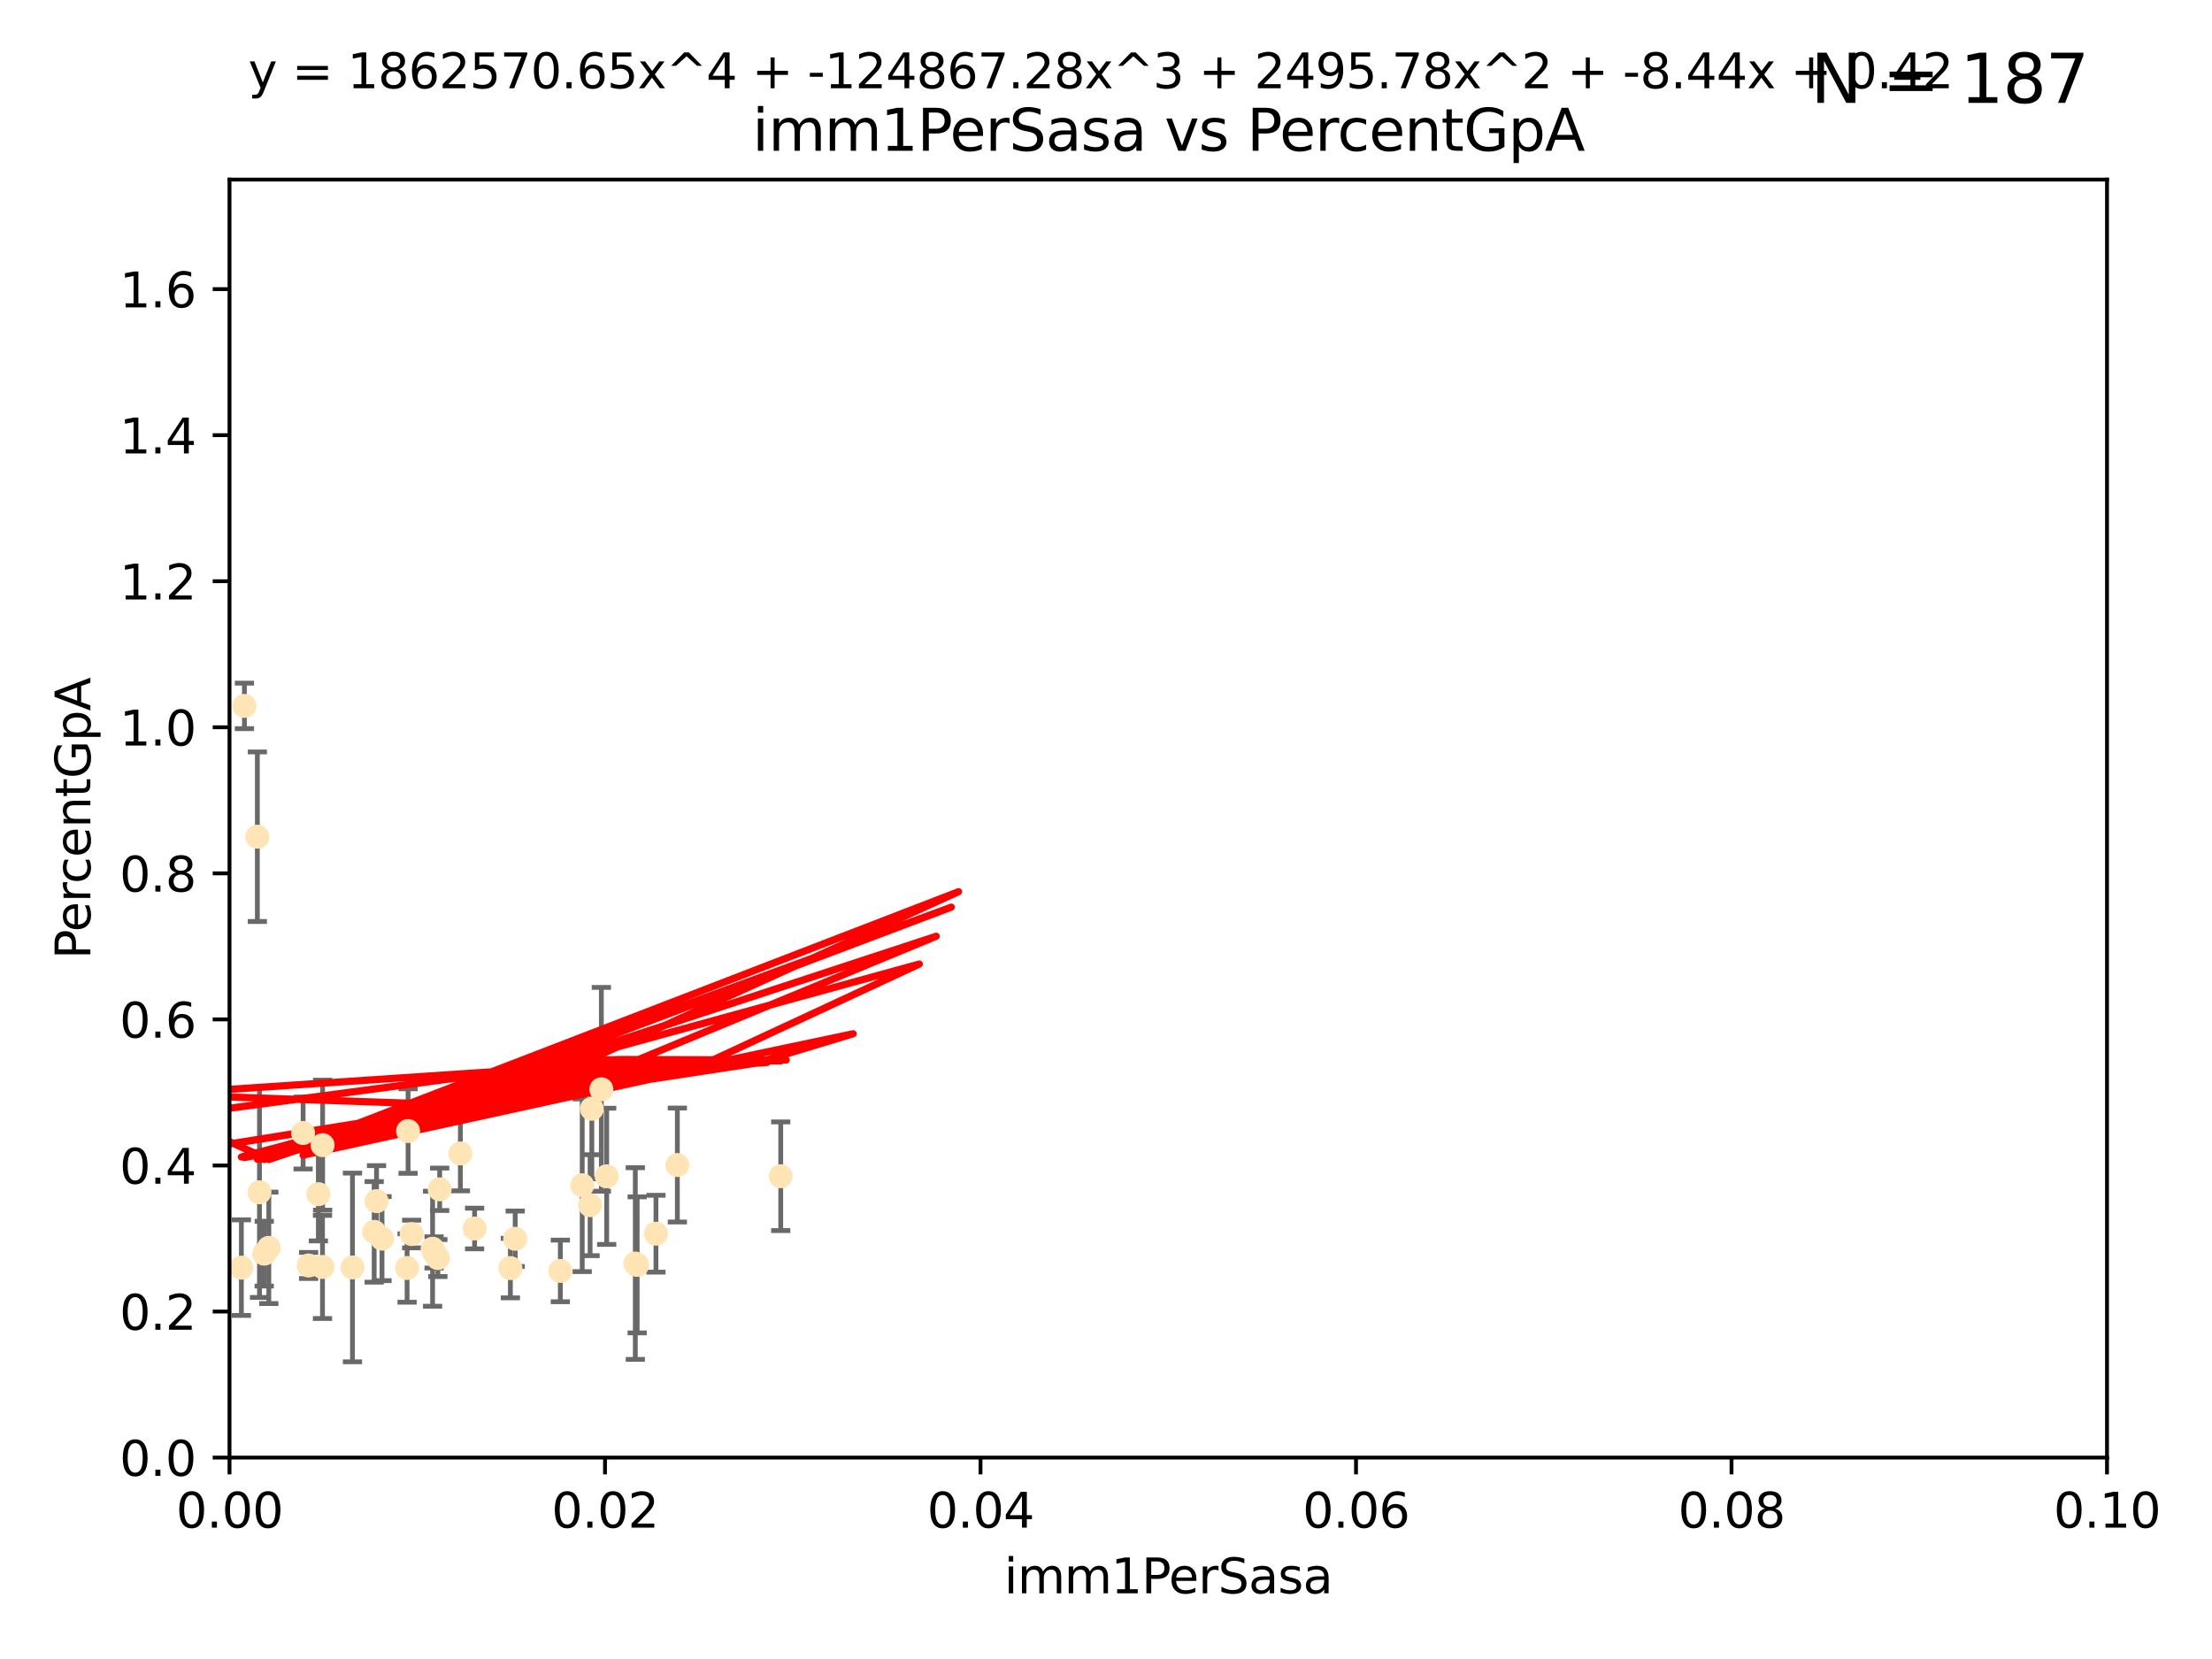 <?xml version="1.0" encoding="utf-8" standalone="no"?>
<!DOCTYPE svg PUBLIC "-//W3C//DTD SVG 1.1//EN"
  "http://www.w3.org/Graphics/SVG/1.1/DTD/svg11.dtd">
<svg xmlns:xlink="http://www.w3.org/1999/xlink" width="460.8pt" height="345.6pt" viewBox="0 0 460.8 345.6" xmlns="http://www.w3.org/2000/svg" version="1.1">
 <defs>
  <style type="text/css">*{stroke-linejoin: round; stroke-linecap: butt}</style>
 </defs>
 <g id="figure_1">
  <g id="patch_1">
   <path d="M 0 345.6 
L 460.8 345.6 
L 460.8 0 
L 0 0 
z
" style="fill: #ffffff"/>
  </g>
  <g id="axes_1">
   <g id="patch_2">
    <path d="M 47.81 303.64 
L 438.93 303.64 
L 438.93 37.411 
L 47.81 37.411 
z
" style="fill: #ffffff"/>
   </g>
   <g id="PathCollection_1">
    <defs>
     <path id="m512311bf46" d="M 0 1.118 
C 0.297 1.118 0.581 1 0.791 0.791 
C 1 0.581 1.118 0.297 1.118 0 
C 1.118 -0.297 1 -0.581 0.791 -0.791 
C 0.581 -1 0.297 -1.118 0 -1.118 
C -0.297 -1.118 -0.581 -1 -0.791 -0.791 
C -1 -0.581 -1.118 -0.297 -1.118 0 
C -1.118 0.297 -1 0.581 -0.791 0.791 
C -0.581 1 -0.297 1.118 0 1.118 
z
" style="stroke: #ffe4b5"/>
    </defs>
    <g clip-path="url(#p0ee3a5a3a5)">
     <use xlink:href="#m512311bf46" x="63.143" y="236.024" style="fill: #ffe4b5; stroke: #ffe4b5"/>
     <use xlink:href="#m512311bf46" x="50.92" y="147.056" style="fill: #ffe4b5; stroke: #ffe4b5"/>
     <use xlink:href="#m512311bf46" x="67.208" y="238.556" style="fill: #ffe4b5; stroke: #ffe4b5"/>
     <use xlink:href="#m512311bf46" x="56" y="259.945" style="fill: #ffe4b5; stroke: #ffe4b5"/>
     <use xlink:href="#m512311bf46" x="35.977" y="256.883" style="fill: #ffe4b5; stroke: #ffe4b5"/>
     <use xlink:href="#m512311bf46" x="77.949" y="256.619" style="fill: #ffe4b5; stroke: #ffe4b5"/>
     <use xlink:href="#m512311bf46" x="54.055" y="248.374" style="fill: #ffe4b5; stroke: #ffe4b5"/>
     <use xlink:href="#m512311bf46" x="32.256" y="254.217" style="fill: #ffe4b5; stroke: #ffe4b5"/>
     <use xlink:href="#m512311bf46" x="90.116" y="260.133" style="fill: #ffe4b5; stroke: #ffe4b5"/>
     <use xlink:href="#m512311bf46" x="66.322" y="248.766" style="fill: #ffe4b5; stroke: #ffe4b5"/>
     <use xlink:href="#m512311bf46" x="44.284" y="245.794" style="fill: #ffe4b5; stroke: #ffe4b5"/>
     <use xlink:href="#m512311bf46" x="55.045" y="261.159" style="fill: #ffe4b5; stroke: #ffe4b5"/>
     <use xlink:href="#m512311bf46" x="78.438" y="250.219" style="fill: #ffe4b5; stroke: #ffe4b5"/>
     <use xlink:href="#m512311bf46" x="116.728" y="264.76" style="fill: #ffe4b5; stroke: #ffe4b5"/>
     <use xlink:href="#m512311bf46" x="85.759" y="257.072" style="fill: #ffe4b5; stroke: #ffe4b5"/>
     <use xlink:href="#m512311bf46" x="126.382" y="245.048" style="fill: #ffe4b5; stroke: #ffe4b5"/>
     <use xlink:href="#m512311bf46" x="85.012" y="235.615" style="fill: #ffe4b5; stroke: #ffe4b5"/>
     <use xlink:href="#m512311bf46" x="50.283" y="264.074" style="fill: #ffe4b5; stroke: #ffe4b5"/>
     <use xlink:href="#m512311bf46" x="123.288" y="230.974" style="fill: #ffe4b5; stroke: #ffe4b5"/>
     <use xlink:href="#m512311bf46" x="64.286" y="263.623" style="fill: #ffe4b5; stroke: #ffe4b5"/>
     <use xlink:href="#m512311bf46" x="125.273" y="226.92" style="fill: #ffe4b5; stroke: #ffe4b5"/>
     <use xlink:href="#m512311bf46" x="84.804" y="264.148" style="fill: #ffe4b5; stroke: #ffe4b5"/>
     <use xlink:href="#m512311bf46" x="73.424" y="264.031" style="fill: #ffe4b5; stroke: #ffe4b5"/>
     <use xlink:href="#m512311bf46" x="67.182" y="263.927" style="fill: #ffe4b5; stroke: #ffe4b5"/>
     <use xlink:href="#m512311bf46" x="53.612" y="174.301" style="fill: #ffe4b5; stroke: #ffe4b5"/>
     <use xlink:href="#m512311bf46" x="91.218" y="262.072" style="fill: #ffe4b5; stroke: #ffe4b5"/>
     <use xlink:href="#m512311bf46" x="79.581" y="258.03" style="fill: #ffe4b5; stroke: #ffe4b5"/>
     <use xlink:href="#m512311bf46" x="106.321" y="264.173" style="fill: #ffe4b5; stroke: #ffe4b5"/>
     <use xlink:href="#m512311bf46" x="90.421" y="260.898" style="fill: #ffe4b5; stroke: #ffe4b5"/>
     <use xlink:href="#m512311bf46" x="136.647" y="257.002" style="fill: #ffe4b5; stroke: #ffe4b5"/>
     <use xlink:href="#m512311bf46" x="107.324" y="258.061" style="fill: #ffe4b5; stroke: #ffe4b5"/>
     <use xlink:href="#m512311bf46" x="91.593" y="247.753" style="fill: #ffe4b5; stroke: #ffe4b5"/>
     <use xlink:href="#m512311bf46" x="98.867" y="255.921" style="fill: #ffe4b5; stroke: #ffe4b5"/>
     <use xlink:href="#m512311bf46" x="132.735" y="263.501" style="fill: #ffe4b5; stroke: #ffe4b5"/>
     <use xlink:href="#m512311bf46" x="132.347" y="263.219" style="fill: #ffe4b5; stroke: #ffe4b5"/>
     <use xlink:href="#m512311bf46" x="121.286" y="246.911" style="fill: #ffe4b5; stroke: #ffe4b5"/>
     <use xlink:href="#m512311bf46" x="95.907" y="240.283" style="fill: #ffe4b5; stroke: #ffe4b5"/>
     <use xlink:href="#m512311bf46" x="122.927" y="251.06" style="fill: #ffe4b5; stroke: #ffe4b5"/>
     <use xlink:href="#m512311bf46" x="141.105" y="242.696" style="fill: #ffe4b5; stroke: #ffe4b5"/>
     <use xlink:href="#m512311bf46" x="162.642" y="245.033" style="fill: #ffe4b5; stroke: #ffe4b5"/>
    </g>
   </g>
   <g id="matplotlib.axis_1">
    <g id="xtick_1">
     <g id="line2d_1">
      <defs>
       <path id="m10637d08b4" d="M 0 0 
L 0 3.5 
" style="stroke: #000000; stroke-width: 0.8"/>
      </defs>
      <g>
       <use xlink:href="#m10637d08b4" x="47.81" y="303.64" style="stroke: #000000; stroke-width: 0.8"/>
      </g>
     </g>
     <g id="text_1">
      <!-- 0.00 -->
      <g transform="translate(36.677 318.238)scale(0.1 -0.1)">
       <defs>
        <path id="DejaVuSans-30" d="M 2034 4250 
Q 1547 4250 1301 3770 
Q 1056 3291 1056 2328 
Q 1056 1369 1301 889 
Q 1547 409 2034 409 
Q 2525 409 2770 889 
Q 3016 1369 3016 2328 
Q 3016 3291 2770 3770 
Q 2525 4250 2034 4250 
z
M 2034 4750 
Q 2819 4750 3233 4129 
Q 3647 3509 3647 2328 
Q 3647 1150 3233 529 
Q 2819 -91 2034 -91 
Q 1250 -91 836 529 
Q 422 1150 422 2328 
Q 422 3509 836 4129 
Q 1250 4750 2034 4750 
z
" transform="scale(0.016)"/>
        <path id="DejaVuSans-2e" d="M 684 794 
L 1344 794 
L 1344 0 
L 684 0 
L 684 794 
z
" transform="scale(0.016)"/>
       </defs>
       <use xlink:href="#DejaVuSans-30"/>
       <use xlink:href="#DejaVuSans-2e" x="63.623"/>
       <use xlink:href="#DejaVuSans-30" x="95.41"/>
       <use xlink:href="#DejaVuSans-30" x="159.033"/>
      </g>
     </g>
    </g>
    <g id="xtick_2">
     <g id="line2d_2">
      <g>
       <use xlink:href="#m10637d08b4" x="126.034" y="303.64" style="stroke: #000000; stroke-width: 0.8"/>
      </g>
     </g>
     <g id="text_2">
      <!-- 0.02 -->
      <g transform="translate(114.901 318.238)scale(0.1 -0.1)">
       <defs>
        <path id="DejaVuSans-32" d="M 1228 531 
L 3431 531 
L 3431 0 
L 469 0 
L 469 531 
Q 828 903 1448 1529 
Q 2069 2156 2228 2338 
Q 2531 2678 2651 2914 
Q 2772 3150 2772 3378 
Q 2772 3750 2511 3984 
Q 2250 4219 1831 4219 
Q 1534 4219 1204 4116 
Q 875 4013 500 3803 
L 500 4441 
Q 881 4594 1212 4672 
Q 1544 4750 1819 4750 
Q 2544 4750 2975 4387 
Q 3406 4025 3406 3419 
Q 3406 3131 3298 2873 
Q 3191 2616 2906 2266 
Q 2828 2175 2409 1742 
Q 1991 1309 1228 531 
z
" transform="scale(0.016)"/>
       </defs>
       <use xlink:href="#DejaVuSans-30"/>
       <use xlink:href="#DejaVuSans-2e" x="63.623"/>
       <use xlink:href="#DejaVuSans-30" x="95.41"/>
       <use xlink:href="#DejaVuSans-32" x="159.033"/>
      </g>
     </g>
    </g>
    <g id="xtick_3">
     <g id="line2d_3">
      <g>
       <use xlink:href="#m10637d08b4" x="204.258" y="303.64" style="stroke: #000000; stroke-width: 0.8"/>
      </g>
     </g>
     <g id="text_3">
      <!-- 0.04 -->
      <g transform="translate(193.125 318.238)scale(0.1 -0.1)">
       <defs>
        <path id="DejaVuSans-34" d="M 2419 4116 
L 825 1625 
L 2419 1625 
L 2419 4116 
z
M 2253 4666 
L 3047 4666 
L 3047 1625 
L 3713 1625 
L 3713 1100 
L 3047 1100 
L 3047 0 
L 2419 0 
L 2419 1100 
L 313 1100 
L 313 1709 
L 2253 4666 
z
" transform="scale(0.016)"/>
       </defs>
       <use xlink:href="#DejaVuSans-30"/>
       <use xlink:href="#DejaVuSans-2e" x="63.623"/>
       <use xlink:href="#DejaVuSans-30" x="95.41"/>
       <use xlink:href="#DejaVuSans-34" x="159.033"/>
      </g>
     </g>
    </g>
    <g id="xtick_4">
     <g id="line2d_4">
      <g>
       <use xlink:href="#m10637d08b4" x="282.482" y="303.64" style="stroke: #000000; stroke-width: 0.8"/>
      </g>
     </g>
     <g id="text_4">
      <!-- 0.06 -->
      <g transform="translate(271.349 318.238)scale(0.1 -0.1)">
       <defs>
        <path id="DejaVuSans-36" d="M 2113 2584 
Q 1688 2584 1439 2293 
Q 1191 2003 1191 1497 
Q 1191 994 1439 701 
Q 1688 409 2113 409 
Q 2538 409 2786 701 
Q 3034 994 3034 1497 
Q 3034 2003 2786 2293 
Q 2538 2584 2113 2584 
z
M 3366 4563 
L 3366 3988 
Q 3128 4100 2886 4159 
Q 2644 4219 2406 4219 
Q 1781 4219 1451 3797 
Q 1122 3375 1075 2522 
Q 1259 2794 1537 2939 
Q 1816 3084 2150 3084 
Q 2853 3084 3261 2657 
Q 3669 2231 3669 1497 
Q 3669 778 3244 343 
Q 2819 -91 2113 -91 
Q 1303 -91 875 529 
Q 447 1150 447 2328 
Q 447 3434 972 4092 
Q 1497 4750 2381 4750 
Q 2619 4750 2861 4703 
Q 3103 4656 3366 4563 
z
" transform="scale(0.016)"/>
       </defs>
       <use xlink:href="#DejaVuSans-30"/>
       <use xlink:href="#DejaVuSans-2e" x="63.623"/>
       <use xlink:href="#DejaVuSans-30" x="95.41"/>
       <use xlink:href="#DejaVuSans-36" x="159.033"/>
      </g>
     </g>
    </g>
    <g id="xtick_5">
     <g id="line2d_5">
      <g>
       <use xlink:href="#m10637d08b4" x="360.706" y="303.64" style="stroke: #000000; stroke-width: 0.8"/>
      </g>
     </g>
     <g id="text_5">
      <!-- 0.08 -->
      <g transform="translate(349.573 318.238)scale(0.1 -0.1)">
       <defs>
        <path id="DejaVuSans-38" d="M 2034 2216 
Q 1584 2216 1326 1975 
Q 1069 1734 1069 1313 
Q 1069 891 1326 650 
Q 1584 409 2034 409 
Q 2484 409 2743 651 
Q 3003 894 3003 1313 
Q 3003 1734 2745 1975 
Q 2488 2216 2034 2216 
z
M 1403 2484 
Q 997 2584 770 2862 
Q 544 3141 544 3541 
Q 544 4100 942 4425 
Q 1341 4750 2034 4750 
Q 2731 4750 3128 4425 
Q 3525 4100 3525 3541 
Q 3525 3141 3298 2862 
Q 3072 2584 2669 2484 
Q 3125 2378 3379 2068 
Q 3634 1759 3634 1313 
Q 3634 634 3220 271 
Q 2806 -91 2034 -91 
Q 1263 -91 848 271 
Q 434 634 434 1313 
Q 434 1759 690 2068 
Q 947 2378 1403 2484 
z
M 1172 3481 
Q 1172 3119 1398 2916 
Q 1625 2713 2034 2713 
Q 2441 2713 2670 2916 
Q 2900 3119 2900 3481 
Q 2900 3844 2670 4047 
Q 2441 4250 2034 4250 
Q 1625 4250 1398 4047 
Q 1172 3844 1172 3481 
z
" transform="scale(0.016)"/>
       </defs>
       <use xlink:href="#DejaVuSans-30"/>
       <use xlink:href="#DejaVuSans-2e" x="63.623"/>
       <use xlink:href="#DejaVuSans-30" x="95.41"/>
       <use xlink:href="#DejaVuSans-38" x="159.033"/>
      </g>
     </g>
    </g>
    <g id="xtick_6">
     <g id="line2d_6">
      <g>
       <use xlink:href="#m10637d08b4" x="438.93" y="303.64" style="stroke: #000000; stroke-width: 0.8"/>
      </g>
     </g>
     <g id="text_6">
      <!-- 0.10 -->
      <g transform="translate(427.797 318.238)scale(0.1 -0.1)">
       <defs>
        <path id="DejaVuSans-31" d="M 794 531 
L 1825 531 
L 1825 4091 
L 703 3866 
L 703 4441 
L 1819 4666 
L 2450 4666 
L 2450 531 
L 3481 531 
L 3481 0 
L 794 0 
L 794 531 
z
" transform="scale(0.016)"/>
       </defs>
       <use xlink:href="#DejaVuSans-30"/>
       <use xlink:href="#DejaVuSans-2e" x="63.623"/>
       <use xlink:href="#DejaVuSans-31" x="95.41"/>
       <use xlink:href="#DejaVuSans-30" x="159.033"/>
      </g>
     </g>
    </g>
    <g id="text_7">
     <!-- imm1PerSasa -->
     <g transform="translate(209.186 331.917)scale(0.1 -0.1)">
      <defs>
       <path id="DejaVuSans-69" d="M 603 3500 
L 1178 3500 
L 1178 0 
L 603 0 
L 603 3500 
z
M 603 4863 
L 1178 4863 
L 1178 4134 
L 603 4134 
L 603 4863 
z
" transform="scale(0.016)"/>
       <path id="DejaVuSans-6d" d="M 3328 2828 
Q 3544 3216 3844 3400 
Q 4144 3584 4550 3584 
Q 5097 3584 5394 3201 
Q 5691 2819 5691 2113 
L 5691 0 
L 5113 0 
L 5113 2094 
Q 5113 2597 4934 2840 
Q 4756 3084 4391 3084 
Q 3944 3084 3684 2787 
Q 3425 2491 3425 1978 
L 3425 0 
L 2847 0 
L 2847 2094 
Q 2847 2600 2669 2842 
Q 2491 3084 2119 3084 
Q 1678 3084 1418 2786 
Q 1159 2488 1159 1978 
L 1159 0 
L 581 0 
L 581 3500 
L 1159 3500 
L 1159 2956 
Q 1356 3278 1631 3431 
Q 1906 3584 2284 3584 
Q 2666 3584 2933 3390 
Q 3200 3197 3328 2828 
z
" transform="scale(0.016)"/>
       <path id="DejaVuSans-50" d="M 1259 4147 
L 1259 2394 
L 2053 2394 
Q 2494 2394 2734 2622 
Q 2975 2850 2975 3272 
Q 2975 3691 2734 3919 
Q 2494 4147 2053 4147 
L 1259 4147 
z
M 628 4666 
L 2053 4666 
Q 2838 4666 3239 4311 
Q 3641 3956 3641 3272 
Q 3641 2581 3239 2228 
Q 2838 1875 2053 1875 
L 1259 1875 
L 1259 0 
L 628 0 
L 628 4666 
z
" transform="scale(0.016)"/>
       <path id="DejaVuSans-65" d="M 3597 1894 
L 3597 1613 
L 953 1613 
Q 991 1019 1311 708 
Q 1631 397 2203 397 
Q 2534 397 2845 478 
Q 3156 559 3463 722 
L 3463 178 
Q 3153 47 2828 -22 
Q 2503 -91 2169 -91 
Q 1331 -91 842 396 
Q 353 884 353 1716 
Q 353 2575 817 3079 
Q 1281 3584 2069 3584 
Q 2775 3584 3186 3129 
Q 3597 2675 3597 1894 
z
M 3022 2063 
Q 3016 2534 2758 2815 
Q 2500 3097 2075 3097 
Q 1594 3097 1305 2825 
Q 1016 2553 972 2059 
L 3022 2063 
z
" transform="scale(0.016)"/>
       <path id="DejaVuSans-72" d="M 2631 2963 
Q 2534 3019 2420 3045 
Q 2306 3072 2169 3072 
Q 1681 3072 1420 2755 
Q 1159 2438 1159 1844 
L 1159 0 
L 581 0 
L 581 3500 
L 1159 3500 
L 1159 2956 
Q 1341 3275 1631 3429 
Q 1922 3584 2338 3584 
Q 2397 3584 2469 3576 
Q 2541 3569 2628 3553 
L 2631 2963 
z
" transform="scale(0.016)"/>
       <path id="DejaVuSans-53" d="M 3425 4513 
L 3425 3897 
Q 3066 4069 2747 4153 
Q 2428 4238 2131 4238 
Q 1616 4238 1336 4038 
Q 1056 3838 1056 3469 
Q 1056 3159 1242 3001 
Q 1428 2844 1947 2747 
L 2328 2669 
Q 3034 2534 3370 2195 
Q 3706 1856 3706 1288 
Q 3706 609 3251 259 
Q 2797 -91 1919 -91 
Q 1588 -91 1214 -16 
Q 841 59 441 206 
L 441 856 
Q 825 641 1194 531 
Q 1563 422 1919 422 
Q 2459 422 2753 634 
Q 3047 847 3047 1241 
Q 3047 1584 2836 1778 
Q 2625 1972 2144 2069 
L 1759 2144 
Q 1053 2284 737 2584 
Q 422 2884 422 3419 
Q 422 4038 858 4394 
Q 1294 4750 2059 4750 
Q 2388 4750 2728 4690 
Q 3069 4631 3425 4513 
z
" transform="scale(0.016)"/>
       <path id="DejaVuSans-61" d="M 2194 1759 
Q 1497 1759 1228 1600 
Q 959 1441 959 1056 
Q 959 750 1161 570 
Q 1363 391 1709 391 
Q 2188 391 2477 730 
Q 2766 1069 2766 1631 
L 2766 1759 
L 2194 1759 
z
M 3341 1997 
L 3341 0 
L 2766 0 
L 2766 531 
Q 2569 213 2275 61 
Q 1981 -91 1556 -91 
Q 1019 -91 701 211 
Q 384 513 384 1019 
Q 384 1609 779 1909 
Q 1175 2209 1959 2209 
L 2766 2209 
L 2766 2266 
Q 2766 2663 2505 2880 
Q 2244 3097 1772 3097 
Q 1472 3097 1187 3025 
Q 903 2953 641 2809 
L 641 3341 
Q 956 3463 1253 3523 
Q 1550 3584 1831 3584 
Q 2591 3584 2966 3190 
Q 3341 2797 3341 1997 
z
" transform="scale(0.016)"/>
       <path id="DejaVuSans-73" d="M 2834 3397 
L 2834 2853 
Q 2591 2978 2328 3040 
Q 2066 3103 1784 3103 
Q 1356 3103 1142 2972 
Q 928 2841 928 2578 
Q 928 2378 1081 2264 
Q 1234 2150 1697 2047 
L 1894 2003 
Q 2506 1872 2764 1633 
Q 3022 1394 3022 966 
Q 3022 478 2636 193 
Q 2250 -91 1575 -91 
Q 1294 -91 989 -36 
Q 684 19 347 128 
L 347 722 
Q 666 556 975 473 
Q 1284 391 1588 391 
Q 1994 391 2212 530 
Q 2431 669 2431 922 
Q 2431 1156 2273 1281 
Q 2116 1406 1581 1522 
L 1381 1569 
Q 847 1681 609 1914 
Q 372 2147 372 2553 
Q 372 3047 722 3315 
Q 1072 3584 1716 3584 
Q 2034 3584 2315 3537 
Q 2597 3491 2834 3397 
z
" transform="scale(0.016)"/>
      </defs>
      <use xlink:href="#DejaVuSans-69"/>
      <use xlink:href="#DejaVuSans-6d" x="27.783"/>
      <use xlink:href="#DejaVuSans-6d" x="125.195"/>
      <use xlink:href="#DejaVuSans-31" x="222.607"/>
      <use xlink:href="#DejaVuSans-50" x="286.23"/>
      <use xlink:href="#DejaVuSans-65" x="342.908"/>
      <use xlink:href="#DejaVuSans-72" x="404.432"/>
      <use xlink:href="#DejaVuSans-53" x="445.545"/>
      <use xlink:href="#DejaVuSans-61" x="509.021"/>
      <use xlink:href="#DejaVuSans-73" x="570.301"/>
      <use xlink:href="#DejaVuSans-61" x="622.4"/>
     </g>
    </g>
   </g>
   <g id="matplotlib.axis_2">
    <g id="ytick_1">
     <g id="line2d_7">
      <defs>
       <path id="m87d5448224" d="M 0 0 
L -3.5 0 
" style="stroke: #000000; stroke-width: 0.8"/>
      </defs>
      <g>
       <use xlink:href="#m87d5448224" x="47.81" y="303.64" style="stroke: #000000; stroke-width: 0.8"/>
      </g>
     </g>
     <g id="text_8">
      <!-- 0.0 -->
      <g transform="translate(24.907 307.439)scale(0.1 -0.1)">
       <use xlink:href="#DejaVuSans-30"/>
       <use xlink:href="#DejaVuSans-2e" x="63.623"/>
       <use xlink:href="#DejaVuSans-30" x="95.41"/>
      </g>
     </g>
    </g>
    <g id="ytick_2">
     <g id="line2d_8">
      <g>
       <use xlink:href="#m87d5448224" x="47.81" y="273.214" style="stroke: #000000; stroke-width: 0.8"/>
      </g>
     </g>
     <g id="text_9">
      <!-- 0.2 -->
      <g transform="translate(24.907 277.013)scale(0.1 -0.1)">
       <use xlink:href="#DejaVuSans-30"/>
       <use xlink:href="#DejaVuSans-2e" x="63.623"/>
       <use xlink:href="#DejaVuSans-32" x="95.41"/>
      </g>
     </g>
    </g>
    <g id="ytick_3">
     <g id="line2d_9">
      <g>
       <use xlink:href="#m87d5448224" x="47.81" y="242.788" style="stroke: #000000; stroke-width: 0.8"/>
      </g>
     </g>
     <g id="text_10">
      <!-- 0.4 -->
      <g transform="translate(24.907 246.587)scale(0.1 -0.1)">
       <use xlink:href="#DejaVuSans-30"/>
       <use xlink:href="#DejaVuSans-2e" x="63.623"/>
       <use xlink:href="#DejaVuSans-34" x="95.41"/>
      </g>
     </g>
    </g>
    <g id="ytick_4">
     <g id="line2d_10">
      <g>
       <use xlink:href="#m87d5448224" x="47.81" y="212.362" style="stroke: #000000; stroke-width: 0.8"/>
      </g>
     </g>
     <g id="text_11">
      <!-- 0.6 -->
      <g transform="translate(24.907 216.161)scale(0.1 -0.1)">
       <use xlink:href="#DejaVuSans-30"/>
       <use xlink:href="#DejaVuSans-2e" x="63.623"/>
       <use xlink:href="#DejaVuSans-36" x="95.41"/>
      </g>
     </g>
    </g>
    <g id="ytick_5">
     <g id="line2d_11">
      <g>
       <use xlink:href="#m87d5448224" x="47.81" y="181.935" style="stroke: #000000; stroke-width: 0.8"/>
      </g>
     </g>
     <g id="text_12">
      <!-- 0.8 -->
      <g transform="translate(24.907 185.735)scale(0.1 -0.1)">
       <use xlink:href="#DejaVuSans-30"/>
       <use xlink:href="#DejaVuSans-2e" x="63.623"/>
       <use xlink:href="#DejaVuSans-38" x="95.41"/>
      </g>
     </g>
    </g>
    <g id="ytick_6">
     <g id="line2d_12">
      <g>
       <use xlink:href="#m87d5448224" x="47.81" y="151.509" style="stroke: #000000; stroke-width: 0.8"/>
      </g>
     </g>
     <g id="text_13">
      <!-- 1.0 -->
      <g transform="translate(24.907 155.308)scale(0.1 -0.1)">
       <use xlink:href="#DejaVuSans-31"/>
       <use xlink:href="#DejaVuSans-2e" x="63.623"/>
       <use xlink:href="#DejaVuSans-30" x="95.41"/>
      </g>
     </g>
    </g>
    <g id="ytick_7">
     <g id="line2d_13">
      <g>
       <use xlink:href="#m87d5448224" x="47.81" y="121.083" style="stroke: #000000; stroke-width: 0.8"/>
      </g>
     </g>
     <g id="text_14">
      <!-- 1.2 -->
      <g transform="translate(24.907 124.882)scale(0.1 -0.1)">
       <use xlink:href="#DejaVuSans-31"/>
       <use xlink:href="#DejaVuSans-2e" x="63.623"/>
       <use xlink:href="#DejaVuSans-32" x="95.41"/>
      </g>
     </g>
    </g>
    <g id="ytick_8">
     <g id="line2d_14">
      <g>
       <use xlink:href="#m87d5448224" x="47.81" y="90.657" style="stroke: #000000; stroke-width: 0.8"/>
      </g>
     </g>
     <g id="text_15">
      <!-- 1.4 -->
      <g transform="translate(24.907 94.456)scale(0.1 -0.1)">
       <use xlink:href="#DejaVuSans-31"/>
       <use xlink:href="#DejaVuSans-2e" x="63.623"/>
       <use xlink:href="#DejaVuSans-34" x="95.41"/>
      </g>
     </g>
    </g>
    <g id="ytick_9">
     <g id="line2d_15">
      <g>
       <use xlink:href="#m87d5448224" x="47.81" y="60.231" style="stroke: #000000; stroke-width: 0.8"/>
      </g>
     </g>
     <g id="text_16">
      <!-- 1.6 -->
      <g transform="translate(24.907 64.03)scale(0.1 -0.1)">
       <use xlink:href="#DejaVuSans-31"/>
       <use xlink:href="#DejaVuSans-2e" x="63.623"/>
       <use xlink:href="#DejaVuSans-36" x="95.41"/>
      </g>
     </g>
    </g>
    <g id="text_17">
     <!-- PercentGpA -->
     <g transform="translate(18.827 199.802)rotate(-90)scale(0.1 -0.1)">
      <defs>
       <path id="DejaVuSans-63" d="M 3122 3366 
L 3122 2828 
Q 2878 2963 2633 3030 
Q 2388 3097 2138 3097 
Q 1578 3097 1268 2742 
Q 959 2388 959 1747 
Q 959 1106 1268 751 
Q 1578 397 2138 397 
Q 2388 397 2633 464 
Q 2878 531 3122 666 
L 3122 134 
Q 2881 22 2623 -34 
Q 2366 -91 2075 -91 
Q 1284 -91 818 406 
Q 353 903 353 1747 
Q 353 2603 823 3093 
Q 1294 3584 2113 3584 
Q 2378 3584 2631 3529 
Q 2884 3475 3122 3366 
z
" transform="scale(0.016)"/>
       <path id="DejaVuSans-6e" d="M 3513 2113 
L 3513 0 
L 2938 0 
L 2938 2094 
Q 2938 2591 2744 2837 
Q 2550 3084 2163 3084 
Q 1697 3084 1428 2787 
Q 1159 2491 1159 1978 
L 1159 0 
L 581 0 
L 581 3500 
L 1159 3500 
L 1159 2956 
Q 1366 3272 1645 3428 
Q 1925 3584 2291 3584 
Q 2894 3584 3203 3211 
Q 3513 2838 3513 2113 
z
" transform="scale(0.016)"/>
       <path id="DejaVuSans-74" d="M 1172 4494 
L 1172 3500 
L 2356 3500 
L 2356 3053 
L 1172 3053 
L 1172 1153 
Q 1172 725 1289 603 
Q 1406 481 1766 481 
L 2356 481 
L 2356 0 
L 1766 0 
Q 1100 0 847 248 
Q 594 497 594 1153 
L 594 3053 
L 172 3053 
L 172 3500 
L 594 3500 
L 594 4494 
L 1172 4494 
z
" transform="scale(0.016)"/>
       <path id="DejaVuSans-47" d="M 3809 666 
L 3809 1919 
L 2778 1919 
L 2778 2438 
L 4434 2438 
L 4434 434 
Q 4069 175 3628 42 
Q 3188 -91 2688 -91 
Q 1594 -91 976 548 
Q 359 1188 359 2328 
Q 359 3472 976 4111 
Q 1594 4750 2688 4750 
Q 3144 4750 3555 4637 
Q 3966 4525 4313 4306 
L 4313 3634 
Q 3963 3931 3569 4081 
Q 3175 4231 2741 4231 
Q 1884 4231 1454 3753 
Q 1025 3275 1025 2328 
Q 1025 1384 1454 906 
Q 1884 428 2741 428 
Q 3075 428 3337 486 
Q 3600 544 3809 666 
z
" transform="scale(0.016)"/>
       <path id="DejaVuSans-70" d="M 1159 525 
L 1159 -1331 
L 581 -1331 
L 581 3500 
L 1159 3500 
L 1159 2969 
Q 1341 3281 1617 3432 
Q 1894 3584 2278 3584 
Q 2916 3584 3314 3078 
Q 3713 2572 3713 1747 
Q 3713 922 3314 415 
Q 2916 -91 2278 -91 
Q 1894 -91 1617 61 
Q 1341 213 1159 525 
z
M 3116 1747 
Q 3116 2381 2855 2742 
Q 2594 3103 2138 3103 
Q 1681 3103 1420 2742 
Q 1159 2381 1159 1747 
Q 1159 1113 1420 752 
Q 1681 391 2138 391 
Q 2594 391 2855 752 
Q 3116 1113 3116 1747 
z
" transform="scale(0.016)"/>
       <path id="DejaVuSans-41" d="M 2188 4044 
L 1331 1722 
L 3047 1722 
L 2188 4044 
z
M 1831 4666 
L 2547 4666 
L 4325 0 
L 3669 0 
L 3244 1197 
L 1141 1197 
L 716 0 
L 50 0 
L 1831 4666 
z
" transform="scale(0.016)"/>
      </defs>
      <use xlink:href="#DejaVuSans-50"/>
      <use xlink:href="#DejaVuSans-65" x="56.678"/>
      <use xlink:href="#DejaVuSans-72" x="118.201"/>
      <use xlink:href="#DejaVuSans-63" x="157.064"/>
      <use xlink:href="#DejaVuSans-65" x="212.045"/>
      <use xlink:href="#DejaVuSans-6e" x="273.568"/>
      <use xlink:href="#DejaVuSans-74" x="336.947"/>
      <use xlink:href="#DejaVuSans-47" x="376.156"/>
      <use xlink:href="#DejaVuSans-70" x="453.646"/>
      <use xlink:href="#DejaVuSans-41" x="517.123"/>
     </g>
    </g>
   </g>
   <g id="LineCollection_1">
    <path d="M 63.143 243.516 
L 63.143 228.533 
" clip-path="url(#p0ee3a5a3a5)" style="fill: none; stroke: #696969"/>
    <path d="M 50.92 151.794 
L 50.92 142.317 
" clip-path="url(#p0ee3a5a3a5)" style="fill: none; stroke: #696969"/>
    <path d="M 67.208 252.097 
L 67.208 225.016 
" clip-path="url(#p0ee3a5a3a5)" style="fill: none; stroke: #696969"/>
    <path d="M 56 271.552 
L 56 248.339 
" clip-path="url(#p0ee3a5a3a5)" style="fill: none; stroke: #696969"/>
    <path d="M 35.977 263.541 
L 35.977 250.225 
" clip-path="url(#p0ee3a5a3a5)" style="fill: none; stroke: #696969"/>
    <path d="M 77.949 267.094 
L 77.949 246.145 
" clip-path="url(#p0ee3a5a3a5)" style="fill: none; stroke: #696969"/>
    <path d="M 54.055 270.281 
L 54.055 226.467 
" clip-path="url(#p0ee3a5a3a5)" style="fill: none; stroke: #696969"/>
    <path d="M 32.256 263.55 
L 32.256 244.884 
" clip-path="url(#p0ee3a5a3a5)" style="fill: none; stroke: #696969"/>
    <path d="M 90.116 272.111 
L 90.116 248.155 
" clip-path="url(#p0ee3a5a3a5)" style="fill: none; stroke: #696969"/>
    <path d="M 66.322 258.504 
L 66.322 239.028 
" clip-path="url(#p0ee3a5a3a5)" style="fill: none; stroke: #696969"/>
    <path d="M 44.284 260.183 
L 44.284 231.405 
" clip-path="url(#p0ee3a5a3a5)" style="fill: none; stroke: #696969"/>
    <path d="M 55.045 267.909 
L 55.045 254.41 
" clip-path="url(#p0ee3a5a3a5)" style="fill: none; stroke: #696969"/>
    <path d="M 78.438 257.613 
L 78.438 242.825 
" clip-path="url(#p0ee3a5a3a5)" style="fill: none; stroke: #696969"/>
    <path d="M 116.728 271.181 
L 116.728 258.34 
" clip-path="url(#p0ee3a5a3a5)" style="fill: none; stroke: #696969"/>
    <path d="M 85.759 259.961 
L 85.759 254.182 
" clip-path="url(#p0ee3a5a3a5)" style="fill: none; stroke: #696969"/>
    <path d="M 126.382 259.236 
L 126.382 230.86 
" clip-path="url(#p0ee3a5a3a5)" style="fill: none; stroke: #696969"/>
    <path d="M 85.012 244.419 
L 85.012 226.811 
" clip-path="url(#p0ee3a5a3a5)" style="fill: none; stroke: #696969"/>
    <path d="M 50.283 274.032 
L 50.283 254.116 
" clip-path="url(#p0ee3a5a3a5)" style="fill: none; stroke: #696969"/>
    <path d="M 123.288 245.568 
L 123.288 216.38 
" clip-path="url(#p0ee3a5a3a5)" style="fill: none; stroke: #696969"/>
    <path d="M 64.286 266.339 
L 64.286 260.907 
" clip-path="url(#p0ee3a5a3a5)" style="fill: none; stroke: #696969"/>
    <path d="M 125.273 248.148 
L 125.273 205.692 
" clip-path="url(#p0ee3a5a3a5)" style="fill: none; stroke: #696969"/>
    <path d="M 84.804 271.276 
L 84.804 257.019 
" clip-path="url(#p0ee3a5a3a5)" style="fill: none; stroke: #696969"/>
    <path d="M 73.424 283.684 
L 73.424 244.378 
" clip-path="url(#p0ee3a5a3a5)" style="fill: none; stroke: #696969"/>
    <path d="M 67.182 274.67 
L 67.182 253.184 
" clip-path="url(#p0ee3a5a3a5)" style="fill: none; stroke: #696969"/>
    <path d="M 53.612 191.963 
L 53.612 156.639 
" clip-path="url(#p0ee3a5a3a5)" style="fill: none; stroke: #696969"/>
    <path d="M 91.218 265.923 
L 91.218 258.22 
" clip-path="url(#p0ee3a5a3a5)" style="fill: none; stroke: #696969"/>
    <path d="M 79.581 266.785 
L 79.581 249.275 
" clip-path="url(#p0ee3a5a3a5)" style="fill: none; stroke: #696969"/>
    <path d="M 106.321 270.37 
L 106.321 257.976 
" clip-path="url(#p0ee3a5a3a5)" style="fill: none; stroke: #696969"/>
    <path d="M 90.421 264.148 
L 90.421 257.647 
" clip-path="url(#p0ee3a5a3a5)" style="fill: none; stroke: #696969"/>
    <path d="M 136.647 265.006 
L 136.647 248.999 
" clip-path="url(#p0ee3a5a3a5)" style="fill: none; stroke: #696969"/>
    <path d="M 107.324 263.837 
L 107.324 252.286 
" clip-path="url(#p0ee3a5a3a5)" style="fill: none; stroke: #696969"/>
    <path d="M 91.593 252.169 
L 91.593 243.336 
" clip-path="url(#p0ee3a5a3a5)" style="fill: none; stroke: #696969"/>
    <path d="M 98.867 260.159 
L 98.867 251.682 
" clip-path="url(#p0ee3a5a3a5)" style="fill: none; stroke: #696969"/>
    <path d="M 132.735 277.668 
L 132.735 249.333 
" clip-path="url(#p0ee3a5a3a5)" style="fill: none; stroke: #696969"/>
    <path d="M 132.347 283.184 
L 132.347 243.254 
" clip-path="url(#p0ee3a5a3a5)" style="fill: none; stroke: #696969"/>
    <path d="M 121.286 264.899 
L 121.286 228.924 
" clip-path="url(#p0ee3a5a3a5)" style="fill: none; stroke: #696969"/>
    <path d="M 95.907 248.079 
L 95.907 232.487 
" clip-path="url(#p0ee3a5a3a5)" style="fill: none; stroke: #696969"/>
    <path d="M 122.927 261.58 
L 122.927 240.54 
" clip-path="url(#p0ee3a5a3a5)" style="fill: none; stroke: #696969"/>
    <path d="M 141.105 254.567 
L 141.105 230.825 
" clip-path="url(#p0ee3a5a3a5)" style="fill: none; stroke: #696969"/>
    <path d="M 162.642 256.351 
L 162.642 233.715 
" clip-path="url(#p0ee3a5a3a5)" style="fill: none; stroke: #696969"/>
   </g>
   <g id="line2d_16">
    <defs>
     <path id="mf9bad66541" d="M 2 0 
L -2 -0 
" style="stroke: #696969"/>
    </defs>
    <g clip-path="url(#p0ee3a5a3a5)">
     <use xlink:href="#mf9bad66541" x="63.143" y="243.516" style="fill: #696969; stroke: #696969"/>
     <use xlink:href="#mf9bad66541" x="50.92" y="151.794" style="fill: #696969; stroke: #696969"/>
     <use xlink:href="#mf9bad66541" x="67.208" y="252.097" style="fill: #696969; stroke: #696969"/>
     <use xlink:href="#mf9bad66541" x="56" y="271.552" style="fill: #696969; stroke: #696969"/>
     <use xlink:href="#mf9bad66541" x="35.977" y="263.541" style="fill: #696969; stroke: #696969"/>
     <use xlink:href="#mf9bad66541" x="77.949" y="267.094" style="fill: #696969; stroke: #696969"/>
     <use xlink:href="#mf9bad66541" x="54.055" y="270.281" style="fill: #696969; stroke: #696969"/>
     <use xlink:href="#mf9bad66541" x="32.256" y="263.55" style="fill: #696969; stroke: #696969"/>
     <use xlink:href="#mf9bad66541" x="90.116" y="272.111" style="fill: #696969; stroke: #696969"/>
     <use xlink:href="#mf9bad66541" x="66.322" y="258.504" style="fill: #696969; stroke: #696969"/>
     <use xlink:href="#mf9bad66541" x="44.284" y="260.183" style="fill: #696969; stroke: #696969"/>
     <use xlink:href="#mf9bad66541" x="55.045" y="267.909" style="fill: #696969; stroke: #696969"/>
     <use xlink:href="#mf9bad66541" x="78.438" y="257.613" style="fill: #696969; stroke: #696969"/>
     <use xlink:href="#mf9bad66541" x="116.728" y="271.181" style="fill: #696969; stroke: #696969"/>
     <use xlink:href="#mf9bad66541" x="85.759" y="259.961" style="fill: #696969; stroke: #696969"/>
     <use xlink:href="#mf9bad66541" x="126.382" y="259.236" style="fill: #696969; stroke: #696969"/>
     <use xlink:href="#mf9bad66541" x="85.012" y="244.419" style="fill: #696969; stroke: #696969"/>
     <use xlink:href="#mf9bad66541" x="50.283" y="274.032" style="fill: #696969; stroke: #696969"/>
     <use xlink:href="#mf9bad66541" x="123.288" y="245.568" style="fill: #696969; stroke: #696969"/>
     <use xlink:href="#mf9bad66541" x="64.286" y="266.339" style="fill: #696969; stroke: #696969"/>
     <use xlink:href="#mf9bad66541" x="125.273" y="248.148" style="fill: #696969; stroke: #696969"/>
     <use xlink:href="#mf9bad66541" x="84.804" y="271.276" style="fill: #696969; stroke: #696969"/>
     <use xlink:href="#mf9bad66541" x="73.424" y="283.684" style="fill: #696969; stroke: #696969"/>
     <use xlink:href="#mf9bad66541" x="67.182" y="274.67" style="fill: #696969; stroke: #696969"/>
     <use xlink:href="#mf9bad66541" x="53.612" y="191.963" style="fill: #696969; stroke: #696969"/>
     <use xlink:href="#mf9bad66541" x="91.218" y="265.923" style="fill: #696969; stroke: #696969"/>
     <use xlink:href="#mf9bad66541" x="79.581" y="266.785" style="fill: #696969; stroke: #696969"/>
     <use xlink:href="#mf9bad66541" x="106.321" y="270.37" style="fill: #696969; stroke: #696969"/>
     <use xlink:href="#mf9bad66541" x="90.421" y="264.148" style="fill: #696969; stroke: #696969"/>
     <use xlink:href="#mf9bad66541" x="136.647" y="265.006" style="fill: #696969; stroke: #696969"/>
     <use xlink:href="#mf9bad66541" x="107.324" y="263.837" style="fill: #696969; stroke: #696969"/>
     <use xlink:href="#mf9bad66541" x="91.593" y="252.169" style="fill: #696969; stroke: #696969"/>
     <use xlink:href="#mf9bad66541" x="98.867" y="260.159" style="fill: #696969; stroke: #696969"/>
     <use xlink:href="#mf9bad66541" x="132.735" y="277.668" style="fill: #696969; stroke: #696969"/>
     <use xlink:href="#mf9bad66541" x="132.347" y="283.184" style="fill: #696969; stroke: #696969"/>
     <use xlink:href="#mf9bad66541" x="121.286" y="264.899" style="fill: #696969; stroke: #696969"/>
     <use xlink:href="#mf9bad66541" x="95.907" y="248.079" style="fill: #696969; stroke: #696969"/>
     <use xlink:href="#mf9bad66541" x="122.927" y="261.58" style="fill: #696969; stroke: #696969"/>
     <use xlink:href="#mf9bad66541" x="141.105" y="254.567" style="fill: #696969; stroke: #696969"/>
     <use xlink:href="#mf9bad66541" x="162.642" y="256.351" style="fill: #696969; stroke: #696969"/>
    </g>
   </g>
   <g id="line2d_17">
    <g clip-path="url(#p0ee3a5a3a5)">
     <use xlink:href="#mf9bad66541" x="63.143" y="228.533" style="fill: #696969; stroke: #696969"/>
     <use xlink:href="#mf9bad66541" x="50.92" y="142.317" style="fill: #696969; stroke: #696969"/>
     <use xlink:href="#mf9bad66541" x="67.208" y="225.016" style="fill: #696969; stroke: #696969"/>
     <use xlink:href="#mf9bad66541" x="56" y="248.339" style="fill: #696969; stroke: #696969"/>
     <use xlink:href="#mf9bad66541" x="35.977" y="250.225" style="fill: #696969; stroke: #696969"/>
     <use xlink:href="#mf9bad66541" x="77.949" y="246.145" style="fill: #696969; stroke: #696969"/>
     <use xlink:href="#mf9bad66541" x="54.055" y="226.467" style="fill: #696969; stroke: #696969"/>
     <use xlink:href="#mf9bad66541" x="32.256" y="244.884" style="fill: #696969; stroke: #696969"/>
     <use xlink:href="#mf9bad66541" x="90.116" y="248.155" style="fill: #696969; stroke: #696969"/>
     <use xlink:href="#mf9bad66541" x="66.322" y="239.028" style="fill: #696969; stroke: #696969"/>
     <use xlink:href="#mf9bad66541" x="44.284" y="231.405" style="fill: #696969; stroke: #696969"/>
     <use xlink:href="#mf9bad66541" x="55.045" y="254.41" style="fill: #696969; stroke: #696969"/>
     <use xlink:href="#mf9bad66541" x="78.438" y="242.825" style="fill: #696969; stroke: #696969"/>
     <use xlink:href="#mf9bad66541" x="116.728" y="258.34" style="fill: #696969; stroke: #696969"/>
     <use xlink:href="#mf9bad66541" x="85.759" y="254.182" style="fill: #696969; stroke: #696969"/>
     <use xlink:href="#mf9bad66541" x="126.382" y="230.86" style="fill: #696969; stroke: #696969"/>
     <use xlink:href="#mf9bad66541" x="85.012" y="226.811" style="fill: #696969; stroke: #696969"/>
     <use xlink:href="#mf9bad66541" x="50.283" y="254.116" style="fill: #696969; stroke: #696969"/>
     <use xlink:href="#mf9bad66541" x="123.288" y="216.38" style="fill: #696969; stroke: #696969"/>
     <use xlink:href="#mf9bad66541" x="64.286" y="260.907" style="fill: #696969; stroke: #696969"/>
     <use xlink:href="#mf9bad66541" x="125.273" y="205.692" style="fill: #696969; stroke: #696969"/>
     <use xlink:href="#mf9bad66541" x="84.804" y="257.019" style="fill: #696969; stroke: #696969"/>
     <use xlink:href="#mf9bad66541" x="73.424" y="244.378" style="fill: #696969; stroke: #696969"/>
     <use xlink:href="#mf9bad66541" x="67.182" y="253.184" style="fill: #696969; stroke: #696969"/>
     <use xlink:href="#mf9bad66541" x="53.612" y="156.639" style="fill: #696969; stroke: #696969"/>
     <use xlink:href="#mf9bad66541" x="91.218" y="258.22" style="fill: #696969; stroke: #696969"/>
     <use xlink:href="#mf9bad66541" x="79.581" y="249.275" style="fill: #696969; stroke: #696969"/>
     <use xlink:href="#mf9bad66541" x="106.321" y="257.976" style="fill: #696969; stroke: #696969"/>
     <use xlink:href="#mf9bad66541" x="90.421" y="257.647" style="fill: #696969; stroke: #696969"/>
     <use xlink:href="#mf9bad66541" x="136.647" y="248.999" style="fill: #696969; stroke: #696969"/>
     <use xlink:href="#mf9bad66541" x="107.324" y="252.286" style="fill: #696969; stroke: #696969"/>
     <use xlink:href="#mf9bad66541" x="91.593" y="243.336" style="fill: #696969; stroke: #696969"/>
     <use xlink:href="#mf9bad66541" x="98.867" y="251.682" style="fill: #696969; stroke: #696969"/>
     <use xlink:href="#mf9bad66541" x="132.735" y="249.333" style="fill: #696969; stroke: #696969"/>
     <use xlink:href="#mf9bad66541" x="132.347" y="243.254" style="fill: #696969; stroke: #696969"/>
     <use xlink:href="#mf9bad66541" x="121.286" y="228.924" style="fill: #696969; stroke: #696969"/>
     <use xlink:href="#mf9bad66541" x="95.907" y="232.487" style="fill: #696969; stroke: #696969"/>
     <use xlink:href="#mf9bad66541" x="122.927" y="240.54" style="fill: #696969; stroke: #696969"/>
     <use xlink:href="#mf9bad66541" x="141.105" y="230.825" style="fill: #696969; stroke: #696969"/>
     <use xlink:href="#mf9bad66541" x="162.642" y="233.715" style="fill: #696969; stroke: #696969"/>
    </g>
   </g>
   <g id="line2d_18">
    <path d="M 92.769 228.861 
L 66.082 239.875 
L 87.143 231.3 
L 75.042 236.642 
L 117.924 221.543 
L 144.138 221.221 
L 123.297 220.972 
L 157.819 221.468 
L 117.142 221.656 
L 137.389 220.867 
L 117.64 221.583 
L 153.088 221.566 
L 121.907 221.087 
L 63.143 240.637 
L 150.581 221.518 
L 50.92 241.149 
L 140.861 221.039 
L 67.208 239.536 
L 121.186 221.155 
L 120.714 221.203 
L 101.609 225.485 
L 122.473 221.037 
L 118.763 221.431 
L 145.597 221.301 
L 112.589 222.465 
L 56 241.553 
L 35.977 232.448 
L 118.629 221.448 
L 88.664 230.627 
L 138.294 220.908 
L 129.806 220.712 
L 163.787 220.817 
L 142.623 221.136 
L 146.211 221.333 
L 104.701 224.489 
L 123.75 220.939 
L 77.949 235.405 
L 54.055 241.517 
L 138.067 220.897 
L 32.256 227.98 
L 90.116 229.992 
L 66.322 239.805 
L 130.799 220.708 
L 130.377 220.709 
L 152.16 221.555 
L 44.284 238.878 
L 154.39 221.567 
L 126.321 220.797 
L 96.629 227.302 
L 198.175 188.976 
L 55.045 241.553 
L 199.68 185.76 
L 122.083 221.071 
L 78.438 235.191 
L 105.783 224.166 
L 116.728 221.719 
L 85.759 231.919 
L 129.879 220.711 
L 128.242 220.735 
L 140.853 221.038 
L 100.978 225.701 
L 126.382 220.794 
L 124.6 220.884 
L 115.48 221.921 
L 85.012 232.254 
L 50.283 241.024 
L 125.32 220.844 
L 105.362 224.29 
L 123.288 220.973 
L 119.436 221.347 
L 64.286 240.363 
L 125.273 220.846 
L 84.804 232.348 
L 112 222.59 
L 73.424 237.302 
L 177.734 215.352 
L 157.418 221.488 
L 84.142 232.645 
L 109.543 223.155 
L 123.782 220.937 
L 67.182 239.545 
L 121.738 221.102 
L 130.573 220.708 
L 113.572 222.268 
L 53.612 241.489 
L 195.026 195.04 
L 132.984 220.728 
L 106.971 223.827 
L 104.038 224.693 
L 100.731 225.787 
L 131.142 220.709 
L 83.04 233.142 
L 116.083 221.821 
L 91.218 229.517 
L 107.321 223.731 
L 144.961 221.266 
L 79.581 234.688 
L 134.643 220.767 
L 106.321 224.01 
L 137.794 220.885 
L 149.4 221.478 
L 90.421 229.86 
L 136.647 220.836 
L 107.324 223.73 
L 88.642 230.636 
L 111.859 222.62 
L 103.895 224.738 
L 91.593 229.358 
L 130.24 220.709 
L 119.004 221.4 
L 129.355 220.716 
L 101.637 225.476 
L 109.876 223.074 
L 98.867 226.455 
L 140.725 221.031 
L 117.373 221.622 
L 115.604 221.9 
L 130.841 220.708 
L 93.31 228.636 
L 123.152 220.983 
L 101.808 225.418 
L 104.919 224.422 
L 119.524 221.337 
L 112.787 222.425 
L 115.806 221.866 
L 141.433 221.07 
L 111.374 222.726 
L 113.796 222.225 
L 128.951 220.722 
L 114.204 222.148 
L 156.576 221.523 
L 115.207 221.968 
L 132.735 220.724 
L 111.236 222.757 
L 85.78 231.909 
L 132.347 220.718 
L 159.793 221.33 
L 157.915 221.463 
L 115.826 221.863 
L 121.286 221.145 
L 120.326 221.245 
L 131.968 220.714 
L 97.378 227.013 
L 132.741 220.724 
L 113.875 222.21 
L 101.898 225.387 
L 135.103 220.78 
L 125.075 220.857 
L 95.907 227.584 
L 109.461 223.175 
L 138.477 220.916 
L 121.544 221.12 
L 138.95 220.939 
L 119.992 221.282 
L 113 222.381 
L 191.509 200.832 
L 147.28 221.386 
L 121.638 221.112 
L 84.505 232.482 
L 134.957 220.776 
L 130.726 220.708 
L 126.465 220.791 
L 134.554 220.764 
L 156.625 221.521 
L 156.084 221.538 
L 147.16 221.381 
L 130.099 220.71 
L 151.014 221.53 
L 122.927 221 
L 141.105 221.052 
L 136.935 220.847 
L 158.951 221.397 
L 125.662 220.827 
L 162.642 221 
L 139.631 220.973 
L 148.611 221.447 
L 135.451 220.792 
L 122.926 221 
L 145.589 221.3 
L 145.589 221.3 
" clip-path="url(#p0ee3a5a3a5)" style="fill: none; stroke: #ff0000; stroke-width: 1.5; stroke-linecap: square"/>
   </g>
   <g id="line2d_19">
    <defs>
     <path id="m4bc56b27d9" d="M 0 2 
C 0.53 2 1.039 1.789 1.414 1.414 
C 1.789 1.039 2 0.53 2 0 
C 2 -0.53 1.789 -1.039 1.414 -1.414 
C 1.039 -1.789 0.53 -2 0 -2 
C -0.53 -2 -1.039 -1.789 -1.414 -1.414 
C -1.789 -1.039 -2 -0.53 -2 0 
C -2 0.53 -1.789 1.039 -1.414 1.414 
C -1.039 1.789 -0.53 2 0 2 
z
" style="stroke: #ffe4b5"/>
    </defs>
    <g clip-path="url(#p0ee3a5a3a5)">
     <use xlink:href="#m4bc56b27d9" x="63.143" y="236.024" style="fill: #ffe4b5; stroke: #ffe4b5"/>
     <use xlink:href="#m4bc56b27d9" x="50.92" y="147.056" style="fill: #ffe4b5; stroke: #ffe4b5"/>
     <use xlink:href="#m4bc56b27d9" x="67.208" y="238.556" style="fill: #ffe4b5; stroke: #ffe4b5"/>
     <use xlink:href="#m4bc56b27d9" x="56" y="259.945" style="fill: #ffe4b5; stroke: #ffe4b5"/>
     <use xlink:href="#m4bc56b27d9" x="35.977" y="256.883" style="fill: #ffe4b5; stroke: #ffe4b5"/>
     <use xlink:href="#m4bc56b27d9" x="77.949" y="256.619" style="fill: #ffe4b5; stroke: #ffe4b5"/>
     <use xlink:href="#m4bc56b27d9" x="54.055" y="248.374" style="fill: #ffe4b5; stroke: #ffe4b5"/>
     <use xlink:href="#m4bc56b27d9" x="32.256" y="254.217" style="fill: #ffe4b5; stroke: #ffe4b5"/>
     <use xlink:href="#m4bc56b27d9" x="90.116" y="260.133" style="fill: #ffe4b5; stroke: #ffe4b5"/>
     <use xlink:href="#m4bc56b27d9" x="66.322" y="248.766" style="fill: #ffe4b5; stroke: #ffe4b5"/>
     <use xlink:href="#m4bc56b27d9" x="44.284" y="245.794" style="fill: #ffe4b5; stroke: #ffe4b5"/>
     <use xlink:href="#m4bc56b27d9" x="55.045" y="261.159" style="fill: #ffe4b5; stroke: #ffe4b5"/>
     <use xlink:href="#m4bc56b27d9" x="78.438" y="250.219" style="fill: #ffe4b5; stroke: #ffe4b5"/>
     <use xlink:href="#m4bc56b27d9" x="116.728" y="264.76" style="fill: #ffe4b5; stroke: #ffe4b5"/>
     <use xlink:href="#m4bc56b27d9" x="85.759" y="257.072" style="fill: #ffe4b5; stroke: #ffe4b5"/>
     <use xlink:href="#m4bc56b27d9" x="126.382" y="245.048" style="fill: #ffe4b5; stroke: #ffe4b5"/>
     <use xlink:href="#m4bc56b27d9" x="85.012" y="235.615" style="fill: #ffe4b5; stroke: #ffe4b5"/>
     <use xlink:href="#m4bc56b27d9" x="50.283" y="264.074" style="fill: #ffe4b5; stroke: #ffe4b5"/>
     <use xlink:href="#m4bc56b27d9" x="123.288" y="230.974" style="fill: #ffe4b5; stroke: #ffe4b5"/>
     <use xlink:href="#m4bc56b27d9" x="64.286" y="263.623" style="fill: #ffe4b5; stroke: #ffe4b5"/>
     <use xlink:href="#m4bc56b27d9" x="125.273" y="226.92" style="fill: #ffe4b5; stroke: #ffe4b5"/>
     <use xlink:href="#m4bc56b27d9" x="84.804" y="264.148" style="fill: #ffe4b5; stroke: #ffe4b5"/>
     <use xlink:href="#m4bc56b27d9" x="73.424" y="264.031" style="fill: #ffe4b5; stroke: #ffe4b5"/>
     <use xlink:href="#m4bc56b27d9" x="67.182" y="263.927" style="fill: #ffe4b5; stroke: #ffe4b5"/>
     <use xlink:href="#m4bc56b27d9" x="53.612" y="174.301" style="fill: #ffe4b5; stroke: #ffe4b5"/>
     <use xlink:href="#m4bc56b27d9" x="91.218" y="262.072" style="fill: #ffe4b5; stroke: #ffe4b5"/>
     <use xlink:href="#m4bc56b27d9" x="79.581" y="258.03" style="fill: #ffe4b5; stroke: #ffe4b5"/>
     <use xlink:href="#m4bc56b27d9" x="106.321" y="264.173" style="fill: #ffe4b5; stroke: #ffe4b5"/>
     <use xlink:href="#m4bc56b27d9" x="90.421" y="260.898" style="fill: #ffe4b5; stroke: #ffe4b5"/>
     <use xlink:href="#m4bc56b27d9" x="136.647" y="257.002" style="fill: #ffe4b5; stroke: #ffe4b5"/>
     <use xlink:href="#m4bc56b27d9" x="107.324" y="258.061" style="fill: #ffe4b5; stroke: #ffe4b5"/>
     <use xlink:href="#m4bc56b27d9" x="91.593" y="247.753" style="fill: #ffe4b5; stroke: #ffe4b5"/>
     <use xlink:href="#m4bc56b27d9" x="98.867" y="255.921" style="fill: #ffe4b5; stroke: #ffe4b5"/>
     <use xlink:href="#m4bc56b27d9" x="132.735" y="263.501" style="fill: #ffe4b5; stroke: #ffe4b5"/>
     <use xlink:href="#m4bc56b27d9" x="132.347" y="263.219" style="fill: #ffe4b5; stroke: #ffe4b5"/>
     <use xlink:href="#m4bc56b27d9" x="121.286" y="246.911" style="fill: #ffe4b5; stroke: #ffe4b5"/>
     <use xlink:href="#m4bc56b27d9" x="95.907" y="240.283" style="fill: #ffe4b5; stroke: #ffe4b5"/>
     <use xlink:href="#m4bc56b27d9" x="122.927" y="251.06" style="fill: #ffe4b5; stroke: #ffe4b5"/>
     <use xlink:href="#m4bc56b27d9" x="141.105" y="242.696" style="fill: #ffe4b5; stroke: #ffe4b5"/>
     <use xlink:href="#m4bc56b27d9" x="162.642" y="245.033" style="fill: #ffe4b5; stroke: #ffe4b5"/>
    </g>
   </g>
   <g id="patch_3">
    <path d="M 47.81 303.64 
L 47.81 37.411 
" style="fill: none; stroke: #000000; stroke-width: 0.8; stroke-linejoin: miter; stroke-linecap: square"/>
   </g>
   <g id="patch_4">
    <path d="M 438.93 303.64 
L 438.93 37.411 
" style="fill: none; stroke: #000000; stroke-width: 0.8; stroke-linejoin: miter; stroke-linecap: square"/>
   </g>
   <g id="patch_5">
    <path d="M 47.81 303.64 
L 438.93 303.64 
" style="fill: none; stroke: #000000; stroke-width: 0.8; stroke-linejoin: miter; stroke-linecap: square"/>
   </g>
   <g id="patch_6">
    <path d="M 47.81 37.411 
L 438.93 37.411 
" style="fill: none; stroke: #000000; stroke-width: 0.8; stroke-linejoin: miter; stroke-linecap: square"/>
   </g>
   <g id="text_18">
    <!-- N = 187 -->
    <g transform="translate(377.192 21.426)scale(0.14 -0.14)">
     <defs>
      <path id="DejaVuSans-4e" d="M 628 4666 
L 1478 4666 
L 3547 763 
L 3547 4666 
L 4159 4666 
L 4159 0 
L 3309 0 
L 1241 3903 
L 1241 0 
L 628 0 
L 628 4666 
z
" transform="scale(0.016)"/>
      <path id="DejaVuSans-20" transform="scale(0.016)"/>
      <path id="DejaVuSans-3d" d="M 678 2906 
L 4684 2906 
L 4684 2381 
L 678 2381 
L 678 2906 
z
M 678 1631 
L 4684 1631 
L 4684 1100 
L 678 1100 
L 678 1631 
z
" transform="scale(0.016)"/>
      <path id="DejaVuSans-37" d="M 525 4666 
L 3525 4666 
L 3525 4397 
L 1831 0 
L 1172 0 
L 2766 4134 
L 525 4134 
L 525 4666 
z
" transform="scale(0.016)"/>
     </defs>
     <use xlink:href="#DejaVuSans-4e"/>
     <use xlink:href="#DejaVuSans-20" x="74.805"/>
     <use xlink:href="#DejaVuSans-3d" x="106.592"/>
     <use xlink:href="#DejaVuSans-20" x="190.381"/>
     <use xlink:href="#DejaVuSans-31" x="222.168"/>
     <use xlink:href="#DejaVuSans-38" x="285.791"/>
     <use xlink:href="#DejaVuSans-37" x="349.414"/>
    </g>
   </g>
   <g id="text_19">
    <!-- y = 1862570.65x^4 + -124867.28x^3 + 2495.78x^2 + -8.44x + 0.42 -->
    <g transform="translate(51.721 18.387)scale(0.1 -0.1)">
     <defs>
      <path id="DejaVuSans-79" d="M 2059 -325 
Q 1816 -950 1584 -1140 
Q 1353 -1331 966 -1331 
L 506 -1331 
L 506 -850 
L 844 -850 
Q 1081 -850 1212 -737 
Q 1344 -625 1503 -206 
L 1606 56 
L 191 3500 
L 800 3500 
L 1894 763 
L 2988 3500 
L 3597 3500 
L 2059 -325 
z
" transform="scale(0.016)"/>
      <path id="DejaVuSans-35" d="M 691 4666 
L 3169 4666 
L 3169 4134 
L 1269 4134 
L 1269 2991 
Q 1406 3038 1543 3061 
Q 1681 3084 1819 3084 
Q 2600 3084 3056 2656 
Q 3513 2228 3513 1497 
Q 3513 744 3044 326 
Q 2575 -91 1722 -91 
Q 1428 -91 1123 -41 
Q 819 9 494 109 
L 494 744 
Q 775 591 1075 516 
Q 1375 441 1709 441 
Q 2250 441 2565 725 
Q 2881 1009 2881 1497 
Q 2881 1984 2565 2268 
Q 2250 2553 1709 2553 
Q 1456 2553 1204 2497 
Q 953 2441 691 2322 
L 691 4666 
z
" transform="scale(0.016)"/>
      <path id="DejaVuSans-78" d="M 3513 3500 
L 2247 1797 
L 3578 0 
L 2900 0 
L 1881 1375 
L 863 0 
L 184 0 
L 1544 1831 
L 300 3500 
L 978 3500 
L 1906 2253 
L 2834 3500 
L 3513 3500 
z
" transform="scale(0.016)"/>
      <path id="DejaVuSans-5e" d="M 2988 4666 
L 4684 2925 
L 4056 2925 
L 2681 4159 
L 1306 2925 
L 678 2925 
L 2375 4666 
L 2988 4666 
z
" transform="scale(0.016)"/>
      <path id="DejaVuSans-2b" d="M 2944 4013 
L 2944 2272 
L 4684 2272 
L 4684 1741 
L 2944 1741 
L 2944 0 
L 2419 0 
L 2419 1741 
L 678 1741 
L 678 2272 
L 2419 2272 
L 2419 4013 
L 2944 4013 
z
" transform="scale(0.016)"/>
      <path id="DejaVuSans-2d" d="M 313 2009 
L 1997 2009 
L 1997 1497 
L 313 1497 
L 313 2009 
z
" transform="scale(0.016)"/>
      <path id="DejaVuSans-33" d="M 2597 2516 
Q 3050 2419 3304 2112 
Q 3559 1806 3559 1356 
Q 3559 666 3084 287 
Q 2609 -91 1734 -91 
Q 1441 -91 1130 -33 
Q 819 25 488 141 
L 488 750 
Q 750 597 1062 519 
Q 1375 441 1716 441 
Q 2309 441 2620 675 
Q 2931 909 2931 1356 
Q 2931 1769 2642 2001 
Q 2353 2234 1838 2234 
L 1294 2234 
L 1294 2753 
L 1863 2753 
Q 2328 2753 2575 2939 
Q 2822 3125 2822 3475 
Q 2822 3834 2567 4026 
Q 2313 4219 1838 4219 
Q 1578 4219 1281 4162 
Q 984 4106 628 3988 
L 628 4550 
Q 988 4650 1302 4700 
Q 1616 4750 1894 4750 
Q 2613 4750 3031 4423 
Q 3450 4097 3450 3541 
Q 3450 3153 3228 2886 
Q 3006 2619 2597 2516 
z
" transform="scale(0.016)"/>
      <path id="DejaVuSans-39" d="M 703 97 
L 703 672 
Q 941 559 1184 500 
Q 1428 441 1663 441 
Q 2288 441 2617 861 
Q 2947 1281 2994 2138 
Q 2813 1869 2534 1725 
Q 2256 1581 1919 1581 
Q 1219 1581 811 2004 
Q 403 2428 403 3163 
Q 403 3881 828 4315 
Q 1253 4750 1959 4750 
Q 2769 4750 3195 4129 
Q 3622 3509 3622 2328 
Q 3622 1225 3098 567 
Q 2575 -91 1691 -91 
Q 1453 -91 1209 -44 
Q 966 3 703 97 
z
M 1959 2075 
Q 2384 2075 2632 2365 
Q 2881 2656 2881 3163 
Q 2881 3666 2632 3958 
Q 2384 4250 1959 4250 
Q 1534 4250 1286 3958 
Q 1038 3666 1038 3163 
Q 1038 2656 1286 2365 
Q 1534 2075 1959 2075 
z
" transform="scale(0.016)"/>
     </defs>
     <use xlink:href="#DejaVuSans-79"/>
     <use xlink:href="#DejaVuSans-20" x="59.18"/>
     <use xlink:href="#DejaVuSans-3d" x="90.967"/>
     <use xlink:href="#DejaVuSans-20" x="174.756"/>
     <use xlink:href="#DejaVuSans-31" x="206.543"/>
     <use xlink:href="#DejaVuSans-38" x="270.166"/>
     <use xlink:href="#DejaVuSans-36" x="333.789"/>
     <use xlink:href="#DejaVuSans-32" x="397.412"/>
     <use xlink:href="#DejaVuSans-35" x="461.035"/>
     <use xlink:href="#DejaVuSans-37" x="524.658"/>
     <use xlink:href="#DejaVuSans-30" x="588.281"/>
     <use xlink:href="#DejaVuSans-2e" x="651.904"/>
     <use xlink:href="#DejaVuSans-36" x="683.691"/>
     <use xlink:href="#DejaVuSans-35" x="747.314"/>
     <use xlink:href="#DejaVuSans-78" x="810.938"/>
     <use xlink:href="#DejaVuSans-5e" x="870.117"/>
     <use xlink:href="#DejaVuSans-34" x="953.906"/>
     <use xlink:href="#DejaVuSans-20" x="1017.529"/>
     <use xlink:href="#DejaVuSans-2b" x="1049.316"/>
     <use xlink:href="#DejaVuSans-20" x="1133.105"/>
     <use xlink:href="#DejaVuSans-2d" x="1164.893"/>
     <use xlink:href="#DejaVuSans-31" x="1200.977"/>
     <use xlink:href="#DejaVuSans-32" x="1264.6"/>
     <use xlink:href="#DejaVuSans-34" x="1328.223"/>
     <use xlink:href="#DejaVuSans-38" x="1391.846"/>
     <use xlink:href="#DejaVuSans-36" x="1455.469"/>
     <use xlink:href="#DejaVuSans-37" x="1519.092"/>
     <use xlink:href="#DejaVuSans-2e" x="1582.715"/>
     <use xlink:href="#DejaVuSans-32" x="1614.502"/>
     <use xlink:href="#DejaVuSans-38" x="1678.125"/>
     <use xlink:href="#DejaVuSans-78" x="1741.748"/>
     <use xlink:href="#DejaVuSans-5e" x="1800.928"/>
     <use xlink:href="#DejaVuSans-33" x="1884.717"/>
     <use xlink:href="#DejaVuSans-20" x="1948.34"/>
     <use xlink:href="#DejaVuSans-2b" x="1980.127"/>
     <use xlink:href="#DejaVuSans-20" x="2063.916"/>
     <use xlink:href="#DejaVuSans-32" x="2095.703"/>
     <use xlink:href="#DejaVuSans-34" x="2159.326"/>
     <use xlink:href="#DejaVuSans-39" x="2222.949"/>
     <use xlink:href="#DejaVuSans-35" x="2286.572"/>
     <use xlink:href="#DejaVuSans-2e" x="2350.195"/>
     <use xlink:href="#DejaVuSans-37" x="2381.982"/>
     <use xlink:href="#DejaVuSans-38" x="2445.605"/>
     <use xlink:href="#DejaVuSans-78" x="2509.229"/>
     <use xlink:href="#DejaVuSans-5e" x="2568.408"/>
     <use xlink:href="#DejaVuSans-32" x="2652.197"/>
     <use xlink:href="#DejaVuSans-20" x="2715.82"/>
     <use xlink:href="#DejaVuSans-2b" x="2747.607"/>
     <use xlink:href="#DejaVuSans-20" x="2831.396"/>
     <use xlink:href="#DejaVuSans-2d" x="2863.184"/>
     <use xlink:href="#DejaVuSans-38" x="2899.268"/>
     <use xlink:href="#DejaVuSans-2e" x="2962.891"/>
     <use xlink:href="#DejaVuSans-34" x="2994.678"/>
     <use xlink:href="#DejaVuSans-34" x="3058.301"/>
     <use xlink:href="#DejaVuSans-78" x="3121.924"/>
     <use xlink:href="#DejaVuSans-20" x="3181.104"/>
     <use xlink:href="#DejaVuSans-2b" x="3212.891"/>
     <use xlink:href="#DejaVuSans-20" x="3296.68"/>
     <use xlink:href="#DejaVuSans-30" x="3328.467"/>
     <use xlink:href="#DejaVuSans-2e" x="3392.09"/>
     <use xlink:href="#DejaVuSans-34" x="3423.877"/>
     <use xlink:href="#DejaVuSans-32" x="3487.5"/>
    </g>
   </g>
   <g id="text_20">
    <!-- imm1PerSasa vs PercentGpA -->
    <g transform="translate(156.727 31.411)scale(0.12 -0.12)">
     <defs>
      <path id="DejaVuSans-76" d="M 191 3500 
L 800 3500 
L 1894 563 
L 2988 3500 
L 3597 3500 
L 2284 0 
L 1503 0 
L 191 3500 
z
" transform="scale(0.016)"/>
     </defs>
     <use xlink:href="#DejaVuSans-69"/>
     <use xlink:href="#DejaVuSans-6d" x="27.783"/>
     <use xlink:href="#DejaVuSans-6d" x="125.195"/>
     <use xlink:href="#DejaVuSans-31" x="222.607"/>
     <use xlink:href="#DejaVuSans-50" x="286.23"/>
     <use xlink:href="#DejaVuSans-65" x="342.908"/>
     <use xlink:href="#DejaVuSans-72" x="404.432"/>
     <use xlink:href="#DejaVuSans-53" x="445.545"/>
     <use xlink:href="#DejaVuSans-61" x="509.021"/>
     <use xlink:href="#DejaVuSans-73" x="570.301"/>
     <use xlink:href="#DejaVuSans-61" x="622.4"/>
     <use xlink:href="#DejaVuSans-20" x="683.68"/>
     <use xlink:href="#DejaVuSans-76" x="715.467"/>
     <use xlink:href="#DejaVuSans-73" x="774.646"/>
     <use xlink:href="#DejaVuSans-20" x="826.746"/>
     <use xlink:href="#DejaVuSans-50" x="858.533"/>
     <use xlink:href="#DejaVuSans-65" x="915.211"/>
     <use xlink:href="#DejaVuSans-72" x="976.734"/>
     <use xlink:href="#DejaVuSans-63" x="1015.598"/>
     <use xlink:href="#DejaVuSans-65" x="1070.578"/>
     <use xlink:href="#DejaVuSans-6e" x="1132.102"/>
     <use xlink:href="#DejaVuSans-74" x="1195.48"/>
     <use xlink:href="#DejaVuSans-47" x="1234.689"/>
     <use xlink:href="#DejaVuSans-70" x="1312.18"/>
     <use xlink:href="#DejaVuSans-41" x="1375.656"/>
    </g>
   </g>
  </g>
 </g>
 <defs>
  <clipPath id="p0ee3a5a3a5">
   <rect x="47.81" y="37.411" width="391.12" height="266.229"/>
  </clipPath>
 </defs>
</svg>
